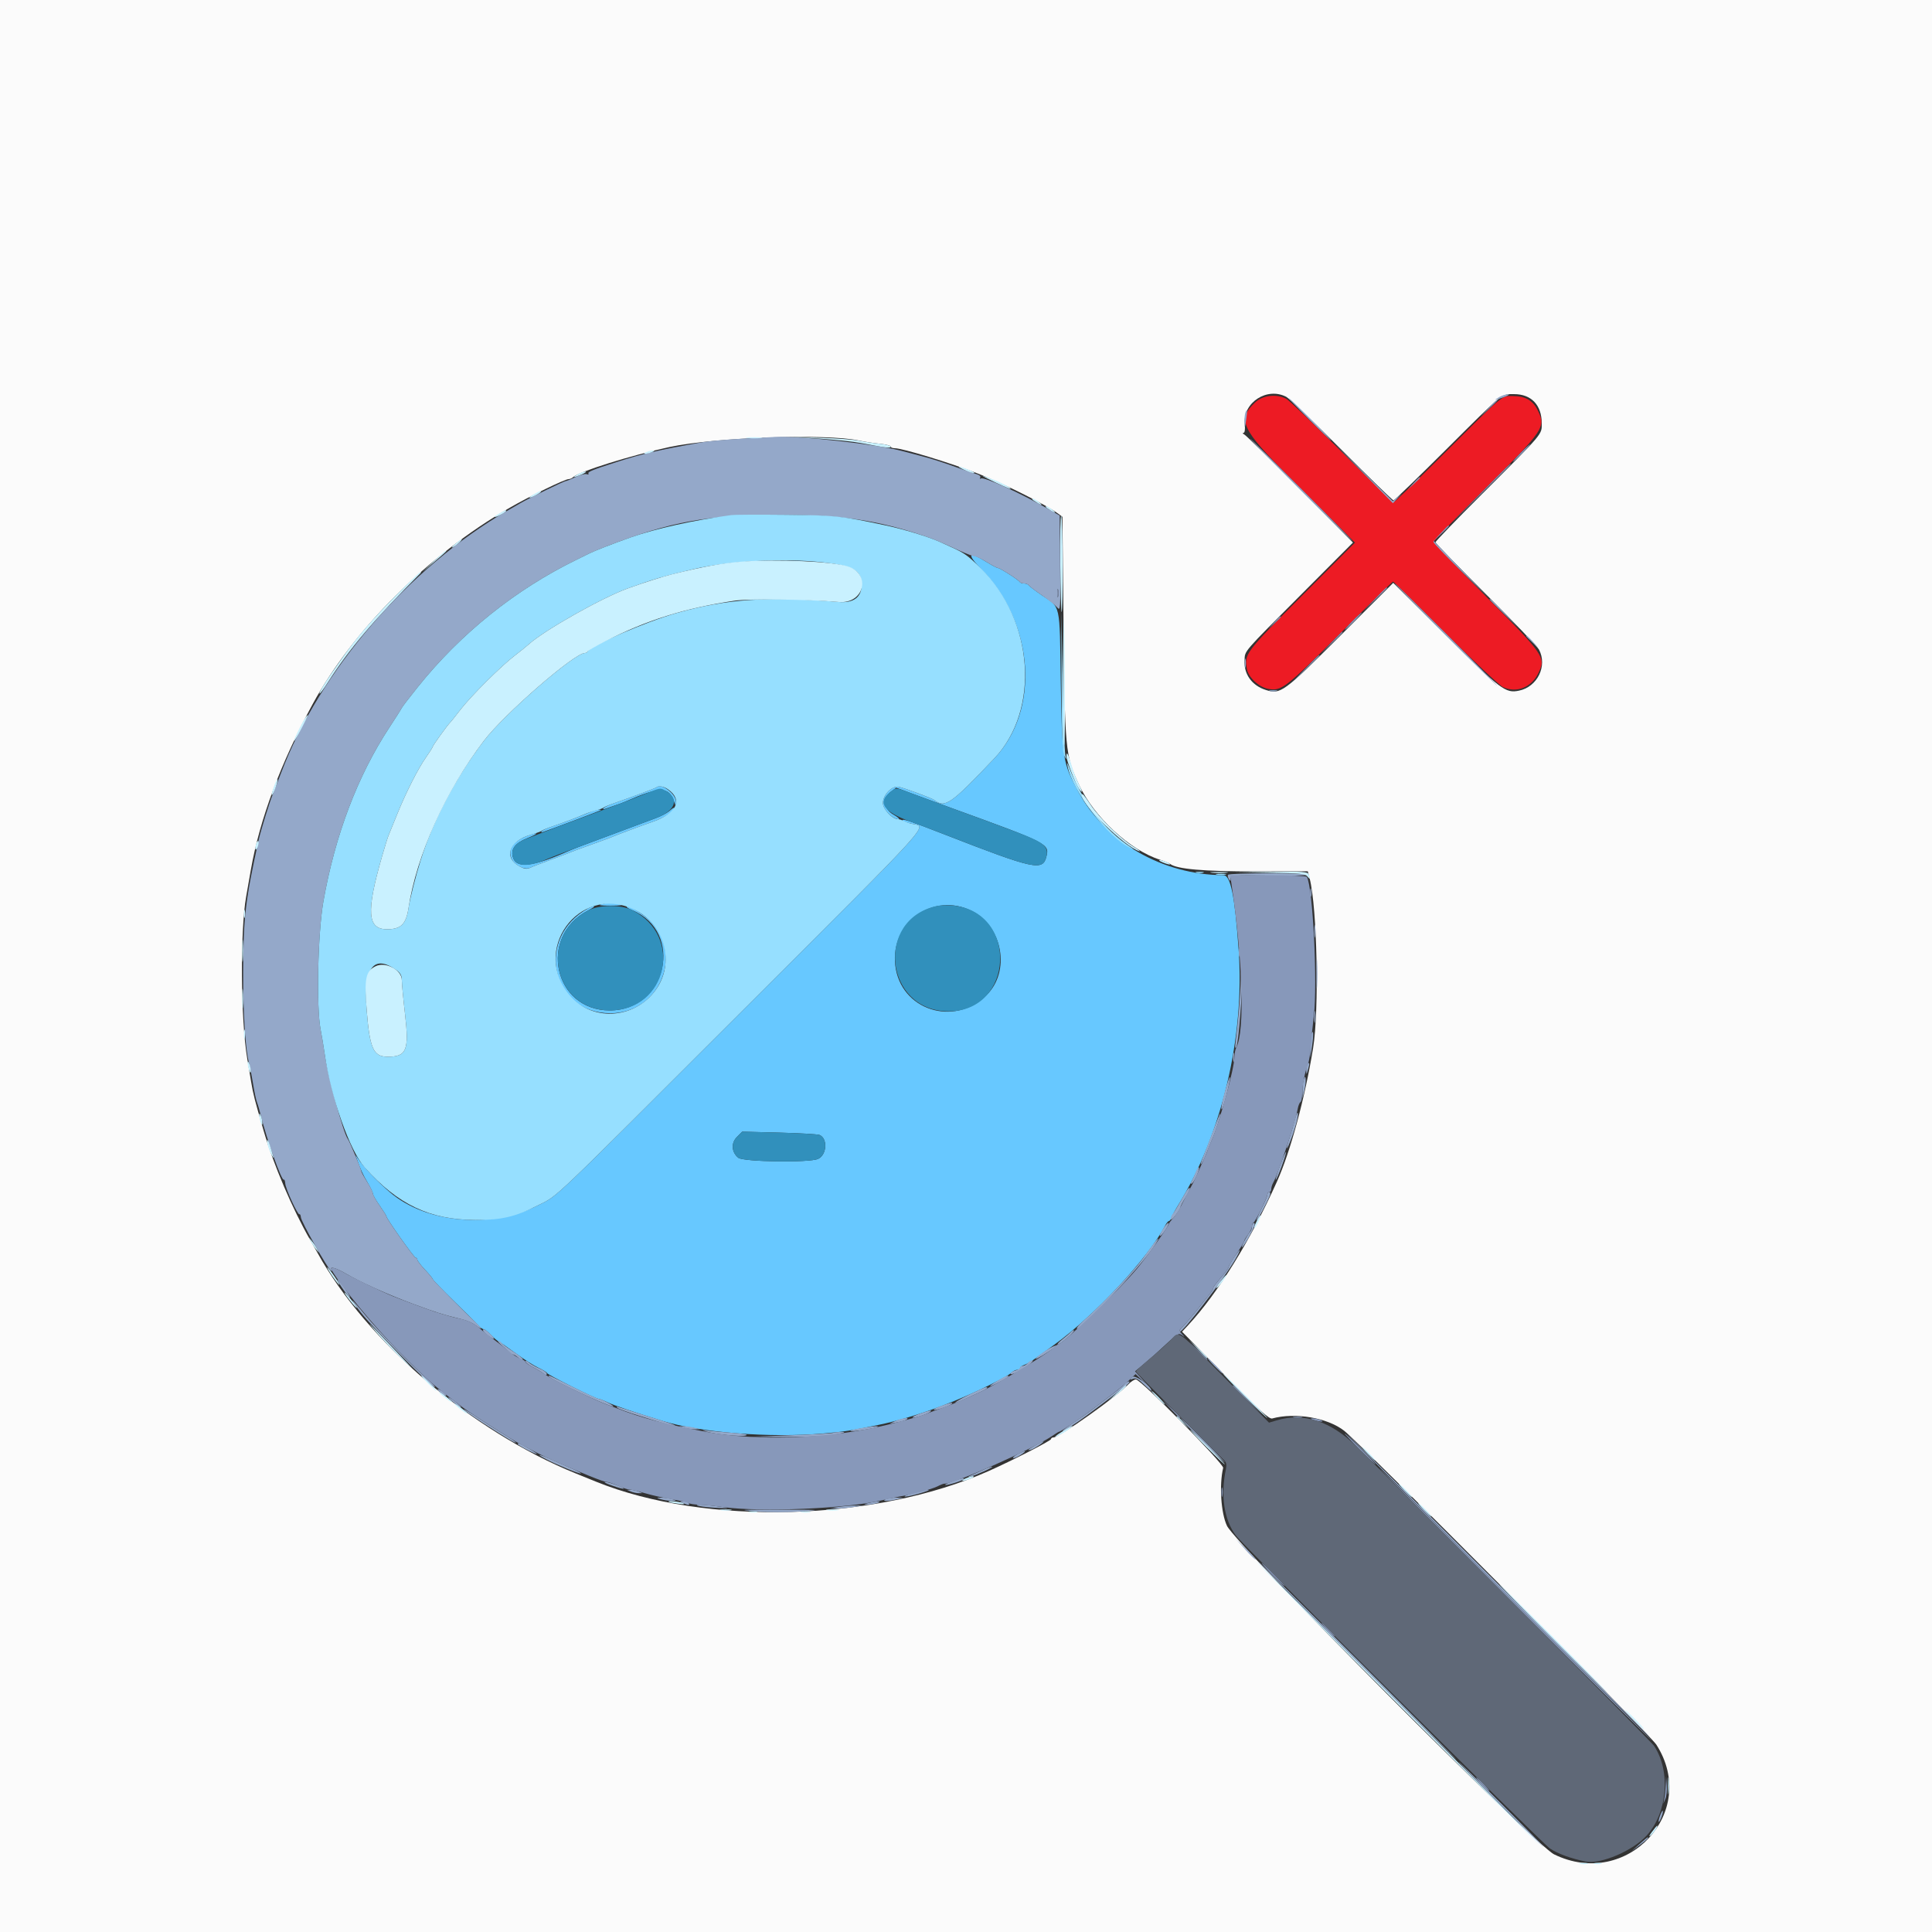 <svg id="svg" version="1.1" xmlns="http://www.w3.org/2000/svg" xmlns:xlink="http://www.w3.org/1999/xlink" width="400" height="400" viewBox="0, 0, 400,400"><rect x="0" y="0" width="400" height="400" fill="#333333" stroke="none"/><g id="svgg"><path id="path0" d="M203.273 117.947 C 214.169 129.182,215.351 147.008,205.863 157.020 C 196.807 166.575,195.654 167.371,193.400 165.617 C 192.924 165.247,187.398 163.200,186.075 162.904 C 184.710 162.599,182.800 164.553,182.800 166.254 C 182.800 167.598,184.750 169.608,186.038 169.593 C 186.347 169.590,185.880 169.179,185.000 168.681 C 182.930 167.509,182.682 165.223,184.478 163.882 L 185.556 163.077 189.078 164.392 C 191.015 165.115,194.580 166.425,197.000 167.302 C 217.000 174.554,217.310 174.713,216.652 177.335 C 215.886 180.387,214.207 180.024,195.600 172.782 C 188.712 170.101,187.117 169.549,186.896 169.771 C 186.673 169.994,187.170 170.197,188.800 170.549 C 192.000 171.241,194.061 168.964,154.109 208.871 C 112.878 250.056,115.695 247.375,111.362 249.566 C 101.697 254.454,88.240 253.267,80.761 246.868 C 77.984 244.492,75.208 241.563,74.072 239.813 C 73.558 239.020,73.552 239.020,73.826 239.800 C 74.651 242.143,75.116 243.168,76.108 244.835 C 76.709 245.844,77.200 246.881,77.200 247.139 C 77.200 247.397,77.830 248.505,78.600 249.600 C 79.370 250.695,80.000 251.699,80.000 251.830 C 80.000 252.300,85.729 260.400,86.061 260.400 C 86.248 260.400,86.400 260.580,86.400 260.799 C 86.400 261.019,87.120 261.963,88.000 262.897 C 88.880 263.831,89.600 264.709,89.600 264.848 C 89.600 264.987,91.601 267.058,94.047 269.451 C 96.492 271.843,98.782 274.115,99.135 274.500 C 99.489 274.885,99.943 275.200,100.146 275.200 C 100.348 275.200,101.001 275.711,101.598 276.335 C 102.194 276.959,102.933 277.589,103.241 277.735 C 103.548 277.881,105.150 278.992,106.800 280.203 C 108.450 281.413,110.545 282.748,111.456 283.169 C 112.366 283.589,113.176 284.089,113.256 284.279 C 113.412 284.654,123.296 289.600,123.889 289.600 C 124.087 289.600,124.959 289.936,125.825 290.347 C 127.233 291.014,130.861 292.244,137.106 294.170 C 144.993 296.604,159.455 297.743,170.400 296.794 C 174.880 296.406,175.973 296.236,181.800 295.027 C 189.940 293.337,199.897 289.564,208.185 285.029 C 208.616 284.793,209.214 284.375,209.513 284.100 C 209.812 283.825,210.314 283.600,210.629 283.600 C 210.943 283.600,211.200 283.441,211.200 283.247 C 211.200 283.052,211.515 282.788,211.900 282.658 C 212.543 282.442,213.519 281.870,214.578 281.089 C 214.810 280.917,216.462 279.721,218.248 278.431 C 226.686 272.335,237.748 260.446,241.260 253.700 C 241.518 253.205,241.859 252.800,242.018 252.800 C 242.177 252.800,242.410 252.485,242.536 252.100 C 242.662 251.715,243.320 250.500,243.998 249.400 C 252.958 234.876,257.736 214.637,256.449 196.661 C 255.643 185.396,254.786 181.204,253.286 181.197 C 240.759 181.137,228.902 174.340,223.316 164.016 C 219.993 157.874,219.865 157.074,219.620 141.000 C 219.370 124.651,219.649 125.917,215.703 123.233 C 214.330 122.299,213.104 121.369,212.980 121.167 C 212.855 120.965,212.418 120.800,212.010 120.800 C 211.601 120.800,211.207 120.662,211.133 120.493 C 210.966 120.108,207.044 117.600,206.609 117.600 C 206.433 117.600,205.459 117.089,204.444 116.466 C 200.465 114.017,200.014 114.587,203.273 117.947 M135.936 162.997 C 135.743 163.190,130.780 165.047,127.200 166.266 C 126.210 166.603,125.220 167.067,125.000 167.298 C 124.724 167.588,124.847 167.625,125.400 167.418 C 125.840 167.253,126.740 166.942,127.400 166.726 C 128.060 166.510,128.960 166.176,129.400 165.983 C 136.807 162.737,138.546 162.773,139.660 166.200 C 139.898 166.931,139.924 166.920,139.960 166.069 C 140.031 164.424,136.900 162.034,135.936 162.997 M138.493 167.983 C 137.995 168.399,136.735 169.047,135.693 169.424 C 134.652 169.800,132.000 170.789,129.800 171.622 C 127.600 172.454,124.270 173.697,122.400 174.384 C 120.530 175.071,118.640 175.794,118.200 175.992 C 110.279 179.544,106.802 179.940,106.155 177.362 C 105.752 175.755,106.687 174.539,109.069 173.572 C 111.445 172.608,111.791 172.154,109.567 172.918 C 106.316 174.036,105.012 175.791,105.932 177.810 C 106.548 179.163,108.668 180.193,109.754 179.668 C 110.220 179.442,112.130 178.698,114.000 178.013 C 115.870 177.328,117.760 176.613,118.200 176.424 C 118.640 176.235,119.630 175.864,120.400 175.600 C 121.170 175.336,122.160 174.976,122.600 174.800 C 123.040 174.624,124.030 174.264,124.800 174.000 C 125.570 173.736,126.560 173.363,127.000 173.171 C 127.996 172.738,132.823 170.941,135.109 170.152 C 137.208 169.428,139.600 168.047,139.600 167.560 C 139.600 167.083,139.549 167.102,138.493 167.983 M122.800 167.880 C 122.470 168.000,121.660 168.326,121.000 168.605 C 119.268 169.337,116.475 170.384,114.400 171.077 C 113.410 171.408,112.420 171.851,112.200 172.063 C 111.939 172.314,112.008 172.380,112.400 172.253 C 113.881 171.772,124.217 167.881,124.367 167.748 C 124.609 167.533,123.503 167.626,122.800 167.880 M124.600 187.200 C 123.735 187.420,124.239 187.505,126.400 187.505 C 128.561 187.505,129.065 187.420,128.200 187.200 C 127.540 187.032,126.730 186.895,126.400 186.895 C 126.070 186.895,125.260 187.032,124.600 187.200 M201.200 188.606 C 207.622 191.852,209.246 201.108,204.257 206.029 C 197.492 212.701,186.442 209.104,185.357 199.877 C 184.313 190.989,193.285 184.606,201.200 188.606 M121.800 188.059 C 110.721 194.084,114.045 209.780,126.400 209.780 C 136.379 209.780,141.602 197.857,134.727 190.773 C 133.302 189.304,130.117 187.350,129.748 187.718 C 129.653 187.814,130.164 188.136,130.884 188.435 C 141.727 192.926,138.082 209.200,126.233 209.200 C 114.670 209.200,111.335 193.954,121.709 188.522 C 122.639 188.035,123.220 187.633,123.000 187.630 C 122.780 187.627,122.240 187.820,121.800 188.059 M169.672 234.980 C 171.407 235.714,171.198 239.108,169.367 239.942 C 167.582 240.756,153.875 240.555,152.846 239.700 C 151.432 238.526,151.320 236.644,152.588 235.376 L 153.666 234.298 161.333 234.497 C 165.550 234.606,169.302 234.823,169.672 234.980 " stroke="none" fill="#67c8ff" fill-rule="evenodd"></path><path id="path1" d="M0.000 200.000 L 0.000 400.000 200.000 400.000 L 400.000 400.000 400.000 200.000 L 400.000 0.000 200.000 0.000 L 0.000 0.000 0.000 200.000 M266.320 82.168 C 266.914 82.481,272.076 87.431,277.791 93.168 C 283.506 98.906,288.330 103.600,288.511 103.600 C 288.692 103.600,293.644 98.813,299.516 92.963 C 311.394 81.127,310.814 81.599,313.474 81.601 C 317.059 81.604,319.200 83.870,319.200 87.660 C 319.200 90.013,319.671 89.457,306.700 102.422 C 301.475 107.645,297.200 112.073,297.200 112.262 C 297.200 112.451,301.892 117.284,307.626 123.003 C 313.361 128.721,318.311 133.886,318.626 134.480 C 320.422 137.862,318.322 142.196,314.501 142.992 C 311.693 143.578,310.793 142.896,299.327 131.489 L 288.454 120.673 277.576 131.536 C 265.719 143.376,265.132 143.806,262.100 142.858 C 259.200 141.951,257.498 139.585,257.668 136.696 C 257.790 134.633,257.115 135.413,269.757 122.726 L 280.113 112.332 269.157 101.277 C 263.130 95.196,257.930 90.094,257.600 89.939 C 257.270 89.783,257.199 89.644,257.441 89.628 C 257.722 89.610,257.823 88.908,257.719 87.700 C 257.341 83.305,262.353 80.081,266.320 82.168 M177.800 91.198 C 178.900 91.438,180.835 91.738,182.100 91.865 C 183.365 91.992,184.400 92.255,184.400 92.448 C 184.400 92.642,184.777 92.800,185.238 92.800 C 186.843 92.800,196.860 95.857,202.600 98.098 C 207.916 100.174,216.682 104.561,219.081 106.345 L 219.962 107.000 220.185 128.200 C 220.474 155.567,220.542 156.299,223.374 162.420 C 226.473 169.119,233.987 176.080,240.200 178.008 C 241.080 178.281,242.004 178.665,242.253 178.863 C 243.614 179.937,249.249 180.433,259.884 180.416 L 270.769 180.398 271.155 181.899 C 272.710 187.946,273.138 209.172,271.863 217.000 C 270.174 227.366,267.190 238.386,264.372 244.655 C 258.912 256.807,252.142 267.752,246.001 274.359 L 244.737 275.718 253.669 284.809 C 260.775 292.041,262.763 293.854,263.400 293.680 C 268.153 292.381,274.831 293.518,278.286 296.216 C 281.630 298.827,341.558 359.078,342.922 361.200 C 351.892 375.158,336.859 391.304,321.762 383.926 C 317.773 381.976,255.856 319.787,254.024 315.891 C 252.787 313.259,252.408 307.480,253.239 303.910 C 253.431 303.087,236.180 285.600,235.175 285.600 C 234.826 285.600,234.103 286.073,233.570 286.652 C 231.397 289.008,219.295 297.600,218.149 297.600 C 217.847 297.600,217.600 297.758,217.600 297.951 C 217.600 298.281,209.750 302.305,204.756 304.535 C 181.315 315.006,146.094 315.971,123.400 306.764 C 122.960 306.586,121.070 305.819,119.200 305.061 C 97.620 296.307,75.893 277.754,65.748 259.417 C 65.499 258.968,64.832 257.790,64.265 256.800 C 60.528 250.271,56.633 241.153,54.610 234.200 C 52.695 227.617,52.439 226.618,51.997 224.000 C 51.756 222.570,51.392 220.410,51.190 219.200 C 49.823 211.030,49.702 192.770,50.969 185.600 C 51.299 183.730,51.742 181.210,51.954 180.000 C 53.763 169.645,58.156 157.876,64.719 145.800 C 73.150 130.288,88.554 114.935,105.533 105.122 C 109.593 102.775,116.944 99.200,117.709 99.200 C 118.001 99.200,118.425 99.015,118.650 98.790 C 119.773 97.667,130.639 94.271,138.600 92.555 C 147.887 90.552,171.156 89.747,177.800 91.198 " stroke="none" fill="#fbfbfb" fill-rule="evenodd"></path><path id="path2" d="M259.863 83.315 C 256.095 86.869,256.994 88.836,266.887 98.681 C 271.349 103.121,276.243 108.012,277.762 109.549 L 280.523 112.344 269.468 123.437 C 257.718 135.225,257.576 135.415,258.168 138.569 C 258.486 140.265,260.653 142.261,262.565 142.620 C 265.298 143.132,266.143 142.482,277.416 131.200 C 283.347 125.264,288.296 120.405,288.413 120.403 C 288.530 120.401,293.387 125.169,299.206 130.999 C 305.026 136.828,310.400 141.888,311.149 142.244 C 313.930 143.564,317.049 142.355,318.484 139.402 C 320.088 136.099,319.802 135.680,307.564 123.391 C 301.644 117.445,296.801 112.405,296.802 112.191 C 296.803 111.976,301.592 107.030,307.445 101.200 C 319.708 88.982,320.070 88.449,318.408 85.018 C 317.385 82.903,315.830 82.000,313.214 82.000 C 310.792 82.000,311.692 81.236,297.775 95.100 C 292.862 99.995,288.696 104.000,288.518 104.000 C 288.340 104.000,283.516 99.308,277.797 93.574 C 272.079 87.839,266.914 82.889,266.320 82.574 C 264.288 81.495,261.447 81.821,259.863 83.315 " stroke="none" fill="#ed1b24" fill-rule="evenodd"></path><path id="path3" d="M310.400 82.200 C 309.122 82.930,309.396 82.934,311.400 82.212 C 312.280 81.895,312.640 81.634,312.200 81.632 C 311.760 81.630,310.950 81.886,310.400 82.200 M271.000 86.800 C 273.412 89.220,275.476 91.200,275.586 91.200 C 275.696 91.200,273.812 89.220,271.400 86.800 C 268.988 84.380,266.924 82.400,266.814 82.400 C 266.704 82.400,268.588 84.380,271.000 86.800 M257.849 85.415 C 257.712 85.773,257.624 86.726,257.653 87.533 C 257.701 88.844,257.738 88.787,257.995 87.000 C 258.303 84.871,258.255 84.358,257.849 85.415 M153.600 90.829 C 150.410 90.998,146.720 91.329,145.400 91.563 C 136.262 93.188,133.027 93.936,127.600 95.680 C 122.736 97.243,121.616 97.702,121.829 98.047 C 121.946 98.236,121.780 98.290,121.459 98.167 C 121.139 98.045,120.106 98.317,119.163 98.772 C 118.221 99.227,117.302 99.600,117.121 99.600 C 116.803 99.600,109.432 103.194,107.800 104.144 C 107.360 104.401,106.100 105.130,105.000 105.765 C 84.629 117.526,66.197 138.903,58.180 160.067 C 57.403 162.120,56.612 164.160,56.423 164.600 C 55.864 165.902,53.986 171.970,53.591 173.752 C 50.805 186.309,50.374 189.950,50.346 201.200 C 50.324 209.936,50.807 217.344,51.585 220.200 C 51.765 220.860,52.130 222.750,52.396 224.400 C 52.662 226.050,53.025 227.760,53.203 228.200 C 53.380 228.640,53.747 229.900,54.016 231.000 C 55.187 235.772,58.305 244.506,58.742 244.236 C 58.884 244.148,59.025 244.498,59.056 245.014 C 59.123 246.126,61.648 251.618,61.994 251.404 C 62.126 251.322,62.260 251.608,62.293 252.038 C 62.360 252.930,67.822 262.643,68.487 263.054 C 68.749 263.216,68.809 263.138,68.637 262.861 C 68.180 262.120,69.605 262.517,71.600 263.687 C 74.686 265.496,80.105 267.935,85.600 269.989 C 90.189 271.704,91.583 272.140,95.848 273.195 C 96.754 273.419,97.969 273.975,98.548 274.430 C 99.656 275.302,99.999 275.230,99.034 274.329 C 96.224 271.704,89.600 265.048,89.600 264.848 C 89.600 264.709,88.880 263.831,88.000 262.897 C 87.120 261.963,86.400 261.019,86.400 260.799 C 86.400 260.580,86.248 260.400,86.061 260.400 C 85.729 260.400,80.000 252.300,80.000 251.830 C 80.000 251.699,79.370 250.695,78.600 249.600 C 77.830 248.505,77.200 247.372,77.200 247.082 C 77.200 246.793,76.660 245.705,76.000 244.664 C 75.340 243.624,74.800 242.640,74.800 242.479 C 74.800 242.079,72.380 236.300,72.003 235.800 C 71.083 234.577,67.874 222.763,67.224 218.200 C 67.004 216.660,66.629 214.410,66.389 213.200 C 65.464 208.521,65.794 193.225,66.962 186.600 C 69.373 172.931,74.062 160.582,80.630 150.600 C 81.932 148.620,83.073 146.820,83.164 146.600 C 83.255 146.380,84.772 144.400,86.536 142.200 C 95.416 131.125,106.791 122.012,119.400 115.875 C 120.280 115.446,121.450 114.870,122.000 114.593 C 122.550 114.317,124.170 113.642,125.600 113.095 C 139.068 107.938,146.380 106.614,161.400 106.612 C 174.366 106.611,181.654 107.681,191.600 111.049 C 193.492 111.689,194.108 111.947,198.545 113.957 C 200.055 114.641,201.537 115.200,201.839 115.200 C 202.141 115.200,203.266 115.740,204.338 116.400 C 205.411 117.060,206.433 117.600,206.609 117.600 C 207.044 117.600,210.966 120.108,211.133 120.493 C 211.207 120.662,211.601 120.800,212.010 120.800 C 212.418 120.800,212.855 120.965,212.980 121.167 C 213.104 121.369,214.324 122.297,215.689 123.229 C 217.054 124.161,218.489 125.301,218.877 125.762 C 219.554 126.566,219.579 126.200,219.491 116.672 L 219.400 106.744 217.000 105.368 C 211.309 102.105,203.733 98.670,203.096 99.064 C 202.861 99.209,202.794 99.133,202.944 98.891 C 203.095 98.646,202.818 98.346,202.306 98.201 C 201.808 98.061,200.500 97.624,199.400 97.232 C 194.586 95.516,193.239 95.080,190.600 94.385 C 189.060 93.979,187.440 93.551,187.000 93.433 C 181.498 91.960,165.568 90.183,160.400 90.466 C 159.850 90.496,156.790 90.660,153.600 90.829 M269.200 101.400 C 275.027 107.230,279.884 112.000,279.994 112.000 C 280.104 112.000,275.427 107.230,269.600 101.400 C 263.773 95.570,258.916 90.800,258.806 90.800 C 258.696 90.800,263.373 95.570,269.200 101.400 M282.095 97.795 L 288.390 104.187 289.295 103.208 L 290.200 102.230 289.283 102.993 L 288.365 103.756 282.083 97.579 L 275.800 91.403 282.095 97.795 M296.800 112.239 C 296.800 112.443,299.365 115.128,302.500 118.205 L 308.200 123.800 302.600 118.014 C 299.520 114.832,296.955 112.147,296.900 112.047 C 296.845 111.948,296.800 112.034,296.800 112.239 M299.200 131.400 C 305.027 137.230,309.884 142.000,309.994 142.000 C 310.104 142.000,305.427 137.230,299.600 131.400 C 293.773 125.570,288.916 120.800,288.806 120.800 C 288.696 120.800,293.373 125.570,299.200 131.400 M219.076 123.500 C 218.975 123.885,218.893 123.570,218.893 122.800 C 218.893 122.030,218.975 121.715,219.076 122.100 C 219.176 122.485,219.176 123.115,219.076 123.500 M308.400 124.110 C 308.400 124.171,309.795 125.566,311.500 127.210 L 314.600 130.200 311.610 127.100 C 308.833 124.221,308.400 123.817,308.400 124.110 M316.000 131.725 C 316.000 131.794,316.585 132.379,317.300 133.025 L 318.600 134.200 317.425 132.900 C 316.330 131.688,316.000 131.416,316.000 131.725 M257.701 137.400 C 257.705 138.280,257.787 138.593,257.883 138.095 C 257.979 137.598,257.975 136.878,257.875 136.495 C 257.775 136.113,257.696 136.520,257.701 137.400 M262.900 143.076 C 263.285 143.176,263.915 143.176,264.300 143.076 C 264.685 142.975,264.370 142.893,263.600 142.893 C 262.830 142.893,262.515 142.975,262.900 143.076 M254.250 181.119 C 254.142 181.295,254.218 181.700,254.420 182.019 C 254.723 182.498,254.789 182.474,254.794 181.884 C 254.800 181.216,255.336 181.176,262.762 181.284 C 267.142 181.348,270.641 181.265,270.539 181.100 C 270.288 180.696,254.500 180.714,254.250 181.119 M271.293 184.800 C 271.293 185.570,271.375 185.885,271.476 185.500 C 271.576 185.115,271.576 184.485,271.476 184.100 C 271.375 183.715,271.293 184.030,271.293 184.800 M272.120 192.800 C 272.120 194.010,272.195 194.505,272.287 193.900 C 272.378 193.295,272.378 192.305,272.287 191.700 C 272.195 191.095,272.120 191.590,272.120 192.800 M256.493 197.200 C 256.493 197.970,256.575 198.285,256.676 197.900 C 256.776 197.515,256.776 196.885,256.676 196.500 C 256.575 196.115,256.493 196.430,256.493 197.200 M272.554 201.600 C 272.554 204.350,272.618 205.475,272.696 204.100 C 272.774 202.725,272.774 200.475,272.696 199.100 C 272.618 197.725,272.554 198.850,272.554 201.600 M256.874 203.116 C 256.808 206.075,256.370 211.252,255.801 215.800 C 255.670 216.849,255.726 217.193,255.962 216.800 C 256.445 215.996,257.317 204.767,257.112 202.000 C 256.977 200.193,256.935 200.392,256.874 203.116 M272.114 210.600 C 272.117 211.700,272.195 212.103,272.287 211.495 C 272.379 210.886,272.377 209.986,272.282 209.495 C 272.187 209.003,272.111 209.500,272.114 210.600 M271.473 214.153 C 271.323 214.545,271.222 215.796,271.249 216.933 L 271.298 219.000 271.648 216.600 C 272.016 214.078,271.935 212.949,271.473 214.153 M255.301 219.000 C 255.305 219.880,255.387 220.193,255.483 219.695 C 255.579 219.198,255.575 218.478,255.475 218.095 C 255.375 217.713,255.296 218.120,255.301 219.000 M270.667 220.267 C 270.520 220.413,270.415 220.998,270.434 221.567 C 270.468 222.581,270.475 222.579,270.821 221.420 C 271.185 220.203,271.131 219.802,270.667 220.267 M253.613 225.955 C 253.116 227.700,252.788 229.363,252.884 229.651 C 252.980 229.939,253.457 228.582,253.945 226.637 C 255.059 222.195,254.822 221.709,253.613 225.955 M269.897 223.600 C 269.740 224.150,269.627 225.230,269.646 226.000 L 269.680 227.400 270.055 225.800 C 270.505 223.877,270.367 221.958,269.897 223.600 M251.093 234.302 C 250.298 236.446,249.350 238.920,248.986 239.800 C 248.623 240.680,248.495 241.220,248.703 241.000 C 248.910 240.780,249.392 239.790,249.773 238.800 C 250.154 237.810,250.704 236.460,250.994 235.800 C 251.733 234.124,252.824 230.691,252.668 230.535 C 252.597 230.463,251.888 232.159,251.093 234.302 M267.996 232.100 C 267.756 233.035,267.299 234.597,266.980 235.571 C 266.059 238.385,266.348 238.453,267.383 235.667 C 268.359 233.037,268.986 230.400,268.634 230.400 C 268.522 230.400,268.235 231.165,267.996 232.100 M265.040 241.240 C 264.455 242.818,264.045 244.178,264.128 244.261 C 264.211 244.345,264.757 243.120,265.340 241.540 C 265.923 239.960,266.334 238.600,266.252 238.519 C 266.170 238.437,265.625 239.662,265.040 241.240 M247.611 242.571 C 247.385 243.167,247.002 244.023,246.760 244.475 C 246.438 245.077,246.439 245.223,246.766 245.021 C 247.304 244.689,248.491 241.957,248.216 241.683 C 248.110 241.576,247.837 241.976,247.611 242.571 M245.449 246.909 C 245.036 247.619,244.344 248.830,243.911 249.600 C 243.479 250.370,242.962 251.171,242.762 251.380 C 242.563 251.589,242.400 252.029,242.400 252.358 C 242.400 252.686,242.850 252.345,243.400 251.600 C 243.950 250.855,244.400 250.096,244.400 249.914 C 244.400 249.733,244.861 248.854,245.424 247.963 C 245.987 247.071,246.392 246.179,246.324 245.980 C 246.256 245.781,245.862 246.199,245.449 246.909 M262.400 247.327 C 262.400 247.617,261.861 248.908,261.202 250.196 C 260.543 251.484,260.070 252.603,260.149 252.683 C 260.291 252.824,262.395 248.879,262.912 247.500 C 263.057 247.115,263.001 246.800,262.787 246.800 C 262.574 246.800,262.400 247.037,262.400 247.327 M240.884 254.306 C 240.381 255.074,240.046 255.780,240.141 255.874 C 240.394 256.127,242.086 253.647,241.931 253.249 C 241.859 253.062,241.388 253.537,240.884 254.306 M259.200 253.920 C 259.200 254.316,259.037 254.811,258.838 255.020 C 258.198 255.691,256.765 258.469,257.196 258.203 C 257.586 257.961,259.034 255.455,259.683 253.900 C 259.843 253.515,259.800 253.200,259.587 253.200 C 259.374 253.200,259.200 253.524,259.200 253.920 M238.544 257.900 C 237.941 258.725,237.030 259.976,236.519 260.680 C 234.568 263.368,227.849 270.399,224.244 273.525 C 223.404 274.253,222.825 274.958,222.958 275.091 C 223.525 275.658,235.992 262.410,238.759 258.300 C 240.276 256.047,240.116 255.749,238.544 257.900 M255.453 260.391 C 254.874 261.267,254.400 262.122,254.400 262.291 C 254.399 262.461,253.994 263.080,253.500 263.666 C 251.426 266.125,251.200 266.423,251.195 266.705 C 251.192 266.867,250.787 267.511,250.295 268.137 C 247.400 271.814,245.353 274.279,244.728 274.841 C 244.336 275.193,244.117 275.584,244.243 275.709 C 244.682 276.149,253.425 264.773,255.778 260.700 C 257.112 258.391,256.906 258.196,255.453 260.391 M70.743 266.518 C 71.440 267.531,72.190 268.470,72.409 268.606 C 72.629 268.741,72.257 268.035,71.583 267.037 C 70.909 266.038,70.159 265.098,69.917 264.949 C 69.675 264.799,70.047 265.505,70.743 266.518 M74.673 271.700 C 76.949 274.653,89.358 287.200,90.003 287.200 C 90.248 287.200,89.583 286.464,88.524 285.565 C 85.572 283.057,78.484 275.759,75.641 272.300 C 72.581 268.578,71.981 268.205,74.673 271.700 M100.000 275.436 C 100.000 275.786,101.738 277.171,102.196 277.187 C 102.414 277.194,102.107 276.750,101.513 276.200 C 100.442 275.207,100.000 274.984,100.000 275.436 M221.772 275.740 C 221.536 275.993,220.726 276.687,219.972 277.281 C 219.217 277.876,218.780 278.363,219.000 278.365 C 219.488 278.367,222.600 275.664,222.367 275.440 C 222.275 275.353,222.007 275.488,221.772 275.740 M104.069 278.700 C 104.801 279.305,105.460 279.935,105.533 280.100 C 105.607 280.265,105.862 280.400,106.102 280.400 C 106.341 280.400,106.867 280.699,107.271 281.064 C 107.675 281.430,108.113 281.620,108.246 281.487 C 108.379 281.355,107.490 280.608,106.270 279.828 C 105.051 279.048,103.940 278.227,103.803 278.005 C 103.665 277.782,103.370 277.600,103.146 277.600 C 102.922 277.600,103.337 278.095,104.069 278.700 M216.322 279.751 C 215.289 280.438,214.434 281.144,214.422 281.319 C 214.405 281.562,217.240 279.849,218.367 278.935 C 219.301 278.178,217.770 278.789,216.322 279.751 M251.400 282.800 C 252.259 283.680,253.052 284.400,253.162 284.400 C 253.272 284.400,252.659 283.680,251.800 282.800 C 250.941 281.920,250.148 281.200,250.038 281.200 C 249.928 281.200,250.541 281.920,251.400 282.800 M108.800 281.875 C 108.800 282.094,109.475 282.616,110.300 283.034 C 111.125 283.451,112.115 284.048,112.500 284.359 C 113.000 284.763,113.200 284.786,113.200 284.442 C 113.200 284.176,112.525 283.680,111.700 283.340 C 110.875 282.999,109.885 282.440,109.500 282.098 C 109.115 281.756,108.800 281.656,108.800 281.875 M212.800 282.200 C 212.526 282.530,212.054 282.800,211.751 282.800 C 211.448 282.800,211.200 282.960,211.200 283.157 C 211.200 283.353,210.750 283.626,210.200 283.764 C 209.650 283.902,209.200 284.195,209.200 284.416 C 209.200 284.873,211.707 283.624,213.200 282.422 C 213.750 281.980,213.997 281.614,213.749 281.609 C 213.501 281.604,213.074 281.870,212.800 282.200 M234.413 285.107 C 233.889 285.683,233.907 285.721,234.582 285.462 C 235.143 285.247,235.733 285.558,236.869 286.667 C 237.711 287.490,238.400 288.073,238.400 287.964 C 238.400 287.002,234.943 284.524,234.413 285.107 M113.600 284.928 C 113.600 285.434,125.912 291.217,126.918 291.184 C 127.448 291.167,124.471 289.600,123.908 289.600 C 123.716 289.600,121.459 288.565,118.893 287.300 C 113.378 284.582,113.600 284.682,113.600 284.928 M206.711 285.760 C 204.387 287.141,204.382 287.406,206.700 286.241 C 207.855 285.661,208.800 285.100,208.800 284.993 C 208.800 284.649,208.229 284.858,206.711 285.760 M232.784 286.619 C 232.502 286.959,230.815 288.322,229.035 289.647 C 227.256 290.972,225.530 292.270,225.200 292.530 C 224.870 292.791,223.565 293.688,222.300 294.523 C 221.035 295.359,220.000 296.127,220.000 296.231 C 220.000 296.412,220.874 295.892,223.406 294.204 C 224.569 293.429,231.147 288.470,233.200 286.821 C 233.750 286.379,233.997 286.014,233.749 286.009 C 233.501 286.004,233.067 286.279,232.784 286.619 M200.600 288.778 C 197.396 290.334,196.711 291.060,199.774 289.653 C 200.668 289.242,202.075 288.604,202.900 288.234 C 204.301 287.607,204.797 287.184,204.100 287.212 C 203.935 287.219,202.360 287.923,200.600 288.778 M91.256 288.366 C 91.775 288.787,92.277 289.055,92.371 288.961 C 92.576 288.757,91.144 287.631,90.656 287.613 C 90.466 287.606,90.736 287.945,91.256 288.366 M92.800 289.325 C 92.800 289.424,93.461 290.009,94.268 290.625 C 95.076 291.241,95.611 291.541,95.456 291.291 C 95.140 290.779,92.800 289.047,92.800 289.325 M194.875 291.073 C 193.926 291.409,193.238 291.771,193.345 291.878 C 193.569 292.102,196.410 291.196,196.980 290.718 C 197.533 290.255,196.874 290.366,194.875 291.073 M127.800 291.462 C 128.020 291.671,130.090 292.424,132.400 293.136 C 134.710 293.847,137.153 294.603,137.828 294.815 C 138.504 295.027,139.314 295.191,139.628 295.181 C 140.259 295.160,139.022 294.729,132.871 292.828 C 130.600 292.127,128.440 291.447,128.071 291.317 C 127.639 291.166,127.543 291.218,127.800 291.462 M96.000 291.797 C 96.000 291.919,97.755 293.155,99.900 294.544 C 104.907 297.786,106.800 298.916,106.800 298.662 C 106.800 298.550,105.675 297.782,104.300 296.956 C 102.925 296.130,100.495 294.581,98.900 293.515 C 97.305 292.448,96.000 291.675,96.000 291.797 M190.475 292.673 C 189.526 293.009,188.838 293.371,188.945 293.478 C 189.169 293.702,192.010 292.796,192.580 292.318 C 193.133 291.855,192.474 291.966,190.475 292.673 M185.400 294.190 L 184.200 294.744 185.600 294.517 C 186.370 294.392,187.270 294.140,187.600 293.957 C 188.659 293.370,186.736 293.573,185.400 294.190 M248.800 298.200 C 251.323 300.730,253.477 302.800,253.587 302.800 C 253.697 302.800,251.723 300.730,249.200 298.200 C 246.677 295.670,244.523 293.600,244.413 293.600 C 244.303 293.600,246.277 295.670,248.800 298.200 M141.600 295.600 C 142.150 295.776,143.140 295.917,143.800 295.913 L 145.000 295.905 143.800 295.600 C 143.140 295.432,142.150 295.291,141.600 295.287 L 140.600 295.280 141.600 295.600 M178.426 295.654 C 175.544 296.132,175.215 296.531,178.007 296.163 C 180.513 295.832,182.712 295.261,181.400 295.281 C 180.960 295.288,179.622 295.456,178.426 295.654 M146.200 296.375 C 148.152 296.966,153.320 297.486,154.400 297.202 C 155.047 297.031,154.129 296.844,151.800 296.670 C 149.820 296.523,147.480 296.315,146.600 296.208 C 145.166 296.033,145.125 296.050,146.200 296.375 M172.532 296.654 C 172.275 296.759,168.315 296.987,163.732 297.161 L 155.400 297.476 162.600 297.513 C 166.920 297.535,171.000 297.340,172.800 297.025 C 174.631 296.705,175.255 296.493,174.400 296.482 C 173.630 296.472,172.789 296.549,172.532 296.654 M310.000 328.200 C 327.269 345.470,341.488 359.600,341.598 359.600 C 341.708 359.600,327.669 345.470,310.400 328.200 C 293.131 310.930,278.912 296.800,278.802 296.800 C 278.692 296.800,292.731 310.930,310.000 328.200 M214.465 299.192 C 212.802 300.120,212.507 300.402,213.460 300.151 C 214.137 299.974,216.462 298.399,216.000 298.432 C 215.890 298.440,215.199 298.781,214.465 299.192 M107.200 298.993 C 107.200 299.100,108.100 299.643,109.200 300.200 C 111.715 301.475,111.821 301.216,109.350 299.834 C 107.427 298.760,107.200 298.671,107.200 298.993 M210.670 301.079 C 210.048 301.405,209.635 301.769,209.753 301.886 C 209.870 302.004,210.559 301.720,211.283 301.257 C 212.778 300.299,212.375 300.183,210.670 301.079 M113.000 302.080 C 115.179 303.231,120.092 305.241,120.275 305.058 C 120.357 304.976,119.474 304.505,118.312 304.010 C 117.150 303.516,115.250 302.682,114.088 302.156 C 111.490 300.980,110.829 300.934,113.000 302.080 M203.800 304.216 C 203.140 304.527,201.970 305.054,201.200 305.387 C 200.377 305.742,200.212 305.895,200.800 305.756 C 202.013 305.470,205.962 303.670,205.400 303.659 C 205.180 303.655,204.460 303.906,203.800 304.216 M197.275 306.673 C 196.326 307.009,195.613 307.347,195.691 307.424 C 195.885 307.618,199.078 306.655,199.440 306.293 C 199.864 305.869,199.236 305.980,197.275 306.673 M126.793 307.602 C 127.999 308.012,129.041 308.292,129.109 308.224 C 129.325 308.009,126.015 306.799,125.292 306.828 C 124.911 306.843,125.587 307.192,126.793 307.602 M130.600 308.800 C 131.040 308.989,131.760 309.144,132.200 309.144 L 133.000 309.144 132.200 308.800 C 131.760 308.611,131.040 308.456,130.600 308.456 L 129.800 308.456 130.600 308.800 M191.000 308.610 C 190.780 308.691,189.817 308.958,188.860 309.205 C 187.902 309.451,187.203 309.737,187.306 309.840 C 187.409 309.942,188.732 309.673,190.247 309.242 C 191.761 308.810,192.640 308.458,192.200 308.460 C 191.760 308.462,191.220 308.529,191.000 308.610 M136.800 310.400 C 137.350 310.576,138.340 310.720,139.000 310.720 C 140.167 310.720,140.172 310.711,139.200 310.400 C 138.650 310.224,137.660 310.080,137.000 310.080 C 135.833 310.080,135.828 310.089,136.800 310.400 M183.400 310.400 C 182.336 310.857,184.003 310.857,185.800 310.400 L 187.000 310.095 185.600 310.075 C 184.830 310.065,183.840 310.211,183.400 310.400 M141.400 311.200 C 142.501 311.673,142.892 311.673,142.600 311.200 C 142.464 310.980,141.958 310.813,141.476 310.828 C 140.631 310.855,140.629 310.869,141.400 311.200 M179.800 311.200 C 178.722 311.474,178.702 311.506,179.600 311.513 C 180.150 311.517,181.050 311.376,181.600 311.200 C 182.944 310.769,181.492 310.769,179.800 311.200 M144.294 311.654 C 144.465 311.825,146.134 312.053,148.003 312.161 C 151.779 312.379,151.319 312.177,146.891 311.673 C 145.291 311.491,144.123 311.483,144.294 311.654 M173.600 312.000 L 171.800 312.280 173.400 312.310 C 174.280 312.327,175.810 312.197,176.800 312.020 L 178.600 311.700 177.000 311.710 C 176.120 311.716,174.590 311.846,173.600 312.000 M156.662 312.920 C 159.288 313.133,163.073 313.136,165.862 312.928 C 170.331 312.594,170.077 312.573,161.400 312.565 C 152.922 312.558,152.550 312.586,156.662 312.920 M257.818 320.818 C 258.908 322.037,259.881 322.976,259.981 322.903 C 260.080 322.831,259.189 321.833,257.999 320.686 L 255.836 318.600 257.818 320.818 M280.800 343.800 C 292.128 355.130,301.487 364.400,301.597 364.400 C 301.707 364.400,292.528 355.130,281.200 343.800 C 269.872 332.470,260.513 323.200,260.403 323.200 C 260.293 323.200,269.472 332.470,280.800 343.800 M310.600 373.600 C 315.436 378.440,319.483 382.400,319.593 382.400 C 319.703 382.400,315.836 378.440,311.000 373.600 C 306.164 368.760,302.117 364.800,302.007 364.800 C 301.897 364.800,305.764 368.760,310.600 373.600 M343.667 375.980 C 343.433 376.651,343.327 377.200,343.431 377.200 C 343.701 377.200,344.456 375.122,344.257 374.924 C 344.167 374.833,343.901 375.308,343.667 375.980 M339.400 381.844 L 337.800 383.276 339.500 382.004 C 340.963 380.910,341.491 380.383,341.100 380.406 C 341.045 380.409,340.280 381.056,339.400 381.844 " stroke="none" fill="#94a8c9" fill-rule="evenodd"></path><path id="path4" d="M151.400 106.645 C 143.525 107.721,135.769 109.440,130.600 111.256 C 127.050 112.503,123.136 114.022,122.000 114.593 C 121.450 114.870,120.280 115.446,119.400 115.875 C 106.791 122.012,95.416 131.125,86.536 142.200 C 84.772 144.400,83.255 146.380,83.164 146.600 C 83.073 146.820,81.932 148.620,80.630 150.600 C 74.062 160.582,69.373 172.931,66.962 186.600 C 65.794 193.225,65.464 208.521,66.389 213.200 C 66.629 214.410,67.004 216.660,67.224 218.200 C 68.500 227.154,72.405 238.237,75.508 241.712 C 82.357 249.383,89.038 252.557,98.400 252.585 C 103.821 252.601,106.676 251.936,111.362 249.566 C 115.695 247.375,112.878 250.056,154.109 208.871 C 194.048 168.977,192.014 171.223,188.800 170.558 C 188.250 170.445,187.487 170.183,187.105 169.976 C 186.723 169.769,186.200 169.600,185.943 169.600 C 184.727 169.600,182.800 167.549,182.800 166.254 C 182.800 164.553,184.710 162.599,186.075 162.904 C 187.398 163.200,192.924 165.247,193.400 165.617 C 195.654 167.371,196.807 166.575,205.863 157.020 C 215.365 146.994,214.055 128.491,203.076 117.663 C 200.454 115.077,199.674 114.509,197.200 113.386 C 196.430 113.036,195.260 112.504,194.600 112.204 C 192.249 111.134,187.070 109.562,183.200 108.744 C 173.983 106.794,173.083 106.699,162.800 106.590 C 157.190 106.530,152.060 106.555,151.400 106.645 M170.316 116.418 C 176.593 117.094,178.400 118.123,178.400 121.023 C 178.400 123.636,176.731 124.902,173.638 124.636 C 159.295 123.403,150.413 124.001,140.200 126.889 C 133.797 128.699,122.153 133.721,121.667 134.882 C 121.593 135.057,121.323 135.203,121.067 135.207 C 118.887 135.241,104.412 147.832,100.193 153.364 C 94.276 161.120,89.713 169.751,87.060 178.200 C 86.039 181.453,84.871 186.069,84.580 188.000 C 84.079 191.332,83.022 192.382,80.154 192.395 C 76.044 192.413,75.784 188.822,79.068 177.400 C 79.637 175.420,80.250 173.440,80.431 173.000 C 80.612 172.560,81.404 170.612,82.190 168.672 C 84.081 164.005,86.523 159.185,88.223 156.767 C 88.980 155.690,89.600 154.709,89.600 154.587 C 89.600 154.350,92.780 149.933,93.191 149.600 C 93.326 149.490,94.264 148.320,95.275 147.000 C 97.437 144.176,103.752 137.883,106.595 135.719 C 107.693 134.883,108.953 133.869,109.395 133.465 C 112.590 130.548,124.569 123.773,130.000 121.813 C 135.225 119.926,137.683 119.206,143.600 117.830 C 150.906 116.131,162.138 115.538,170.316 116.418 M219.781 141.000 C 219.814 151.564,219.958 155.666,220.322 156.400 C 220.810 157.386,220.813 157.383,220.557 156.200 C 220.413 155.540,220.170 148.610,220.016 140.800 L 219.735 126.600 219.781 141.000 M221.022 158.600 C 222.035 163.795,229.321 173.344,233.921 175.507 C 234.792 175.916,234.852 175.916,234.236 175.507 C 228.591 171.761,224.084 165.963,221.404 159.000 C 220.935 157.782,220.844 157.686,221.022 158.600 M138.308 163.421 C 141.437 165.612,140.097 168.431,135.109 170.152 C 132.823 170.941,127.996 172.738,127.000 173.171 C 126.560 173.363,125.570 173.736,124.800 174.000 C 124.030 174.264,123.040 174.624,122.600 174.800 C 122.160 174.976,121.170 175.336,120.400 175.600 C 119.630 175.864,118.640 176.235,118.200 176.424 C 117.760 176.613,115.870 177.328,114.000 178.013 C 112.130 178.698,110.220 179.442,109.754 179.668 C 109.125 179.972,108.592 179.913,107.666 179.434 C 104.184 177.634,105.341 174.121,109.838 172.842 C 110.917 172.535,111.980 172.149,112.200 171.985 C 112.420 171.821,113.410 171.414,114.400 171.081 C 116.660 170.321,119.439 169.270,121.000 168.587 C 121.660 168.298,122.740 167.933,123.400 167.776 C 124.060 167.618,124.780 167.354,125.000 167.188 C 125.220 167.023,126.210 166.609,127.200 166.270 C 130.936 164.989,135.746 163.187,135.936 162.997 C 136.322 162.611,137.436 162.810,138.308 163.421 M247.700 180.676 C 248.085 180.776,248.715 180.776,249.100 180.676 C 249.485 180.575,249.170 180.493,248.400 180.493 C 247.630 180.493,247.315 180.575,247.700 180.676 M251.900 181.082 C 252.395 181.178,253.205 181.178,253.700 181.082 C 254.195 180.987,253.790 180.909,252.800 180.909 C 251.810 180.909,251.405 180.987,251.900 181.082 M131.062 188.196 C 137.306 190.996,139.729 198.711,136.145 204.376 C 132.041 210.860,122.956 211.784,118.066 206.215 C 109.832 196.836,119.730 183.114,131.062 188.196 M82.034 200.824 C 82.907 201.446,83.198 201.974,83.194 202.927 C 83.191 203.627,83.489 206.788,83.858 209.951 C 84.734 217.480,84.185 218.807,80.200 218.781 C 77.301 218.762,76.540 217.047,75.916 209.132 C 75.227 200.380,77.353 197.491,82.034 200.824 " stroke="none" fill="#96dfff" fill-rule="evenodd"></path><path id="path5" d="M154.691 90.689 C 155.401 90.777,156.661 90.779,157.491 90.692 C 158.321 90.605,157.740 90.533,156.200 90.531 C 154.660 90.529,153.981 90.600,154.691 90.689 M169.600 90.813 C 172.790 91.012,176.750 91.434,178.400 91.751 C 183.601 92.752,184.400 92.847,184.400 92.466 C 184.400 92.263,183.365 91.992,182.100 91.865 C 180.835 91.738,178.900 91.453,177.800 91.231 C 176.700 91.009,173.100 90.743,169.800 90.639 L 163.800 90.451 169.600 90.813 M133.800 93.600 C 133.296 93.817,133.222 93.944,133.600 93.944 C 133.930 93.944,134.560 93.789,135.000 93.600 C 135.504 93.383,135.578 93.256,135.200 93.256 C 134.870 93.256,134.240 93.411,133.800 93.600 M199.400 97.171 C 200.280 97.594,201.270 97.947,201.600 97.955 C 202.286 97.971,200.239 97.027,198.774 96.651 C 198.238 96.514,198.520 96.748,199.400 97.171 M119.600 98.200 C 118.294 98.947,118.751 98.955,120.454 98.216 C 121.194 97.894,121.530 97.631,121.200 97.630 C 120.870 97.629,120.150 97.886,119.600 98.200 M204.400 99.065 C 206.603 100.157,208.930 101.200,209.164 101.200 C 209.657 101.200,207.667 100.083,206.000 99.424 C 203.426 98.406,202.778 98.261,204.400 99.065 M110.700 102.229 C 109.205 103.040,109.296 103.378,110.800 102.600 C 111.460 102.259,112.000 101.894,112.000 101.790 C 112.000 101.532,111.957 101.547,110.700 102.229 M214.000 103.620 C 215.387 104.561,216.178 104.835,215.200 104.036 C 214.650 103.586,214.020 103.217,213.800 103.215 C 213.580 103.213,213.670 103.396,214.000 103.620 M216.800 105.220 C 218.187 106.161,218.978 106.435,218.000 105.636 C 217.450 105.186,216.820 104.817,216.600 104.815 C 216.380 104.813,216.470 104.996,216.800 105.220 M103.500 106.229 C 102.005 107.040,102.096 107.378,103.600 106.600 C 104.260 106.259,104.800 105.894,104.800 105.790 C 104.800 105.532,104.757 105.547,103.500 106.229 M219.513 116.673 C 219.576 122.301,219.705 126.829,219.800 126.733 C 220.126 126.407,220.055 107.095,219.727 106.767 C 219.547 106.586,219.451 111.044,219.513 116.673 M94.200 112.650 C 93.481 113.262,93.334 113.505,93.833 113.257 C 94.566 112.893,95.941 111.576,95.549 111.614 C 95.467 111.622,94.860 112.088,94.200 112.650 M89.765 116.231 L 87.400 118.463 89.900 116.342 C 91.275 115.176,92.400 114.172,92.400 114.111 C 92.400 113.808,91.944 114.175,89.765 116.231 M153.600 116.276 C 149.585 116.581,145.712 117.280,139.200 118.876 C 137.367 119.325,133.247 120.640,130.000 121.813 C 124.569 123.773,112.590 130.548,109.395 133.465 C 108.953 133.869,107.693 134.883,106.595 135.719 C 103.752 137.883,97.437 144.176,95.275 147.000 C 94.264 148.320,93.326 149.490,93.191 149.600 C 92.780 149.933,89.600 154.350,89.600 154.587 C 89.600 154.709,88.980 155.690,88.223 156.767 C 86.523 159.185,84.081 164.005,82.190 168.672 C 81.404 170.612,80.612 172.560,80.431 173.000 C 80.250 173.440,79.637 175.420,79.068 177.400 C 75.784 188.822,76.044 192.413,80.154 192.395 C 83.022 192.382,84.079 191.332,84.580 188.000 C 86.209 177.175,92.245 163.783,100.193 153.364 C 104.412 147.832,118.887 135.241,121.067 135.207 C 121.323 135.203,121.593 135.057,121.667 134.882 C 121.740 134.707,123.420 133.736,125.400 132.724 C 133.844 128.409,141.677 125.952,152.021 124.375 C 154.926 123.932,167.168 124.080,173.638 124.636 C 178.908 125.089,180.480 118.830,175.494 117.247 C 172.326 116.242,160.793 115.730,153.600 116.276 M81.949 123.300 C 77.169 128.128,73.898 131.913,71.183 135.760 C 70.422 136.837,69.344 138.367,68.786 139.160 C 67.194 141.423,65.912 143.600,66.172 143.600 C 66.303 143.600,67.067 142.565,67.869 141.300 C 72.207 134.464,77.691 127.996,87.032 118.700 C 87.198 118.535,87.213 118.400,87.067 118.400 C 86.920 118.400,84.617 120.605,81.949 123.300 M220.087 139.800 C 220.065 146.840,220.171 153.302,220.323 154.161 C 220.584 155.633,220.516 130.761,220.252 128.200 C 220.184 127.540,220.110 132.760,220.087 139.800 M63.296 148.500 C 62.703 149.239,60.725 153.258,60.879 153.412 C 60.951 153.485,61.658 152.297,62.449 150.772 C 63.887 148.000,64.050 147.561,63.296 148.500 M220.800 156.591 C 220.800 157.437,222.662 162.268,223.388 163.304 C 224.233 164.511,224.155 163.872,223.237 162.072 C 222.817 161.249,222.174 159.546,221.808 158.288 C 221.152 156.030,220.800 155.438,220.800 156.591 M56.640 163.063 C 56.283 164.111,56.148 164.796,56.341 164.585 C 56.785 164.096,57.655 161.522,57.447 161.313 C 57.361 161.227,56.998 162.014,56.640 163.063 M224.000 164.628 C 224.000 166.634,232.808 175.250,235.868 176.237 C 236.271 176.367,235.705 175.927,234.612 175.259 C 232.014 173.674,227.609 169.352,225.776 166.591 C 224.413 164.537,224.000 164.081,224.000 164.628 M53.000 174.800 C 52.850 175.273,52.817 175.750,52.927 175.860 C 53.037 175.970,53.250 175.673,53.400 175.200 C 53.550 174.727,53.583 174.250,53.473 174.140 C 53.363 174.030,53.150 174.327,53.000 174.800 M240.000 178.134 C 240.000 178.237,240.581 178.524,241.291 178.772 C 242.001 179.019,242.406 179.057,242.191 178.856 C 241.735 178.429,240.000 177.858,240.000 178.134 M250.900 180.691 C 251.725 180.778,253.075 180.778,253.900 180.691 C 254.725 180.605,254.050 180.534,252.400 180.534 C 250.750 180.534,250.075 180.605,250.900 180.691 M263.000 180.695 C 269.188 180.794,270.270 180.905,270.700 181.482 C 271.242 182.209,271.342 182.035,270.957 181.033 C 270.746 180.482,269.742 180.412,263.257 180.490 L 255.800 180.580 263.000 180.695 M50.493 189.200 C 50.493 189.970,50.575 190.285,50.676 189.900 C 50.776 189.515,50.776 188.885,50.676 188.500 C 50.575 188.115,50.493 188.430,50.493 189.200 M50.144 196.800 C 50.144 198.890,50.212 199.745,50.294 198.700 C 50.376 197.655,50.376 195.945,50.294 194.900 C 50.212 193.855,50.144 194.710,50.144 196.800 M77.740 200.055 C 75.706 201.076,75.401 202.593,75.916 209.132 C 76.540 217.047,77.301 218.762,80.200 218.781 C 84.185 218.807,84.734 217.480,83.858 209.951 C 83.489 206.788,83.191 203.627,83.194 202.927 C 83.204 200.807,79.807 199.018,77.740 200.055 M50.140 206.800 C 50.140 208.670,50.209 209.435,50.293 208.500 C 50.377 207.565,50.377 206.035,50.293 205.100 C 50.209 204.165,50.140 204.930,50.140 206.800 M50.501 214.200 C 50.505 215.080,50.587 215.393,50.683 214.895 C 50.779 214.398,50.775 213.678,50.675 213.295 C 50.575 212.913,50.496 213.320,50.501 214.200 M51.268 220.000 C 51.288 221.039,51.918 222.746,51.932 221.800 C 51.938 221.360,51.789 220.640,51.600 220.200 C 51.389 219.710,51.261 219.632,51.268 220.000 M53.668 230.800 C 53.688 231.839,54.318 233.546,54.332 232.600 C 54.338 232.160,54.189 231.440,54.000 231.000 C 53.789 230.510,53.661 230.432,53.668 230.800 M55.448 237.100 C 55.592 237.705,55.967 238.650,56.281 239.200 C 56.634 239.819,56.749 239.896,56.582 239.400 C 56.434 238.960,56.144 238.015,55.938 237.300 C 55.482 235.722,55.079 235.558,55.448 237.100 M260.181 252.837 C 259.829 253.518,259.612 254.145,259.699 254.232 C 259.786 254.319,260.156 253.762,260.522 252.995 C 261.344 251.270,261.059 251.138,260.181 252.837 M64.349 257.000 C 64.565 257.440,65.034 258.160,65.393 258.600 L 66.044 259.400 65.651 258.600 C 65.435 258.160,64.966 257.440,64.607 257.000 L 63.956 256.200 64.349 257.000 M68.800 264.200 C 69.481 265.190,70.128 266.000,70.238 266.000 C 70.348 266.000,69.881 265.190,69.200 264.200 C 68.519 263.210,67.872 262.400,67.762 262.400 C 67.652 262.400,68.119 263.210,68.800 264.200 M252.575 265.468 C 251.959 266.276,251.659 266.811,251.909 266.656 C 252.421 266.340,254.153 264.000,253.875 264.000 C 253.776 264.000,253.191 264.661,252.575 265.468 M72.400 269.200 C 73.097 270.080,73.757 270.800,73.867 270.800 C 73.977 270.800,73.497 270.080,72.800 269.200 C 72.103 268.320,71.443 267.600,71.333 267.600 C 71.223 267.600,71.703 268.320,72.400 269.200 M77.898 275.800 C 79.022 277.120,81.524 279.730,83.458 281.600 C 86.247 284.296,85.990 283.965,82.216 280.000 C 75.943 273.409,75.478 272.957,77.898 275.800 M247.983 279.300 C 248.964 280.345,249.819 281.200,249.883 281.200 C 250.184 281.200,249.866 280.841,248.100 279.183 L 246.200 277.400 247.983 279.300 M257.600 289.000 C 260.123 291.530,262.277 293.600,262.387 293.600 C 262.497 293.600,260.523 291.530,258.000 289.000 C 255.477 286.470,253.323 284.400,253.213 284.400 C 253.103 284.400,255.077 286.470,257.600 289.000 M88.600 286.400 C 89.459 287.280,90.252 288.000,90.362 288.000 C 90.472 288.000,89.859 287.280,89.000 286.400 C 88.141 285.520,87.348 284.800,87.238 284.800 C 87.128 284.800,87.741 285.520,88.600 286.400 M231.200 288.454 L 229.400 290.085 231.094 288.813 C 232.568 287.707,233.514 286.774,233.124 286.812 C 233.056 286.819,232.190 287.558,231.200 288.454 M90.944 288.309 C 91.260 288.821,93.600 290.553,93.600 290.275 C 93.600 290.176,92.939 289.591,92.132 288.975 C 91.324 288.359,90.789 288.059,90.944 288.309 M239.600 289.400 C 240.346 290.170,241.047 290.800,241.157 290.800 C 241.267 290.800,240.746 290.170,240.000 289.400 C 239.254 288.630,238.553 288.000,238.443 288.000 C 238.333 288.000,238.854 288.630,239.600 289.400 M94.144 290.709 C 94.460 291.221,96.800 292.953,96.800 292.675 C 96.800 292.576,96.139 291.991,95.332 291.375 C 94.524 290.759,93.989 290.459,94.144 290.709 M243.600 293.325 C 243.600 293.394,244.185 293.979,244.900 294.625 L 246.200 295.800 245.025 294.500 C 243.930 293.288,243.600 293.016,243.600 293.325 M220.296 296.150 C 218.375 297.331,217.838 297.889,219.400 297.081 C 220.654 296.433,222.345 295.226,222.000 295.225 C 221.890 295.225,221.123 295.641,220.296 296.150 M249.800 299.600 C 251.771 301.580,253.473 303.200,253.583 303.200 C 253.693 303.200,252.171 301.580,250.200 299.600 C 248.229 297.620,246.527 296.000,246.417 296.000 C 246.307 296.000,247.829 297.620,249.800 299.600 M283.200 301.000 C 283.946 301.770,284.647 302.400,284.757 302.400 C 284.867 302.400,284.346 301.770,283.600 301.000 C 282.854 300.230,282.153 299.600,282.043 299.600 C 281.933 299.600,282.454 300.230,283.200 301.000 M200.100 306.012 C 198.761 306.551,199.011 306.824,200.400 306.340 C 201.060 306.110,201.600 305.849,201.600 305.761 C 201.600 305.524,201.113 305.605,200.100 306.012 M290.800 308.600 C 291.546 309.370,292.247 310.000,292.357 310.000 C 292.467 310.000,291.946 309.370,291.200 308.600 C 290.454 307.830,289.753 307.200,289.643 307.200 C 289.533 307.200,290.054 307.830,290.800 308.600 M138.433 310.944 C 138.525 311.024,139.410 311.196,140.400 311.327 C 141.602 311.486,141.934 311.447,141.400 311.210 C 140.636 310.872,138.086 310.643,138.433 310.944 M294.800 312.600 C 295.546 313.370,296.247 314.000,296.357 314.000 C 296.467 314.000,295.946 313.370,295.200 312.600 C 294.454 311.830,293.753 311.200,293.643 311.200 C 293.533 311.200,294.054 311.830,294.800 312.600 M149.305 312.687 C 149.914 312.779,150.814 312.777,151.305 312.682 C 151.797 312.587,151.300 312.511,150.200 312.514 C 149.100 312.517,148.697 312.595,149.305 312.687 M171.300 312.687 C 171.905 312.778,172.895 312.778,173.500 312.687 C 174.105 312.595,173.610 312.520,172.400 312.520 C 171.190 312.520,170.695 312.595,171.300 312.687 M155.105 313.083 C 155.602 313.179,156.322 313.175,156.705 313.075 C 157.087 312.975,156.680 312.896,155.800 312.901 C 154.920 312.905,154.607 312.987,155.105 313.083 M165.900 313.082 C 166.395 313.178,167.205 313.178,167.700 313.082 C 168.195 312.987,167.790 312.909,166.800 312.909 C 165.810 312.909,165.405 312.987,165.900 313.082 M289.200 352.600 C 305.369 368.770,318.688 382.000,318.798 382.000 C 318.908 382.000,305.769 368.770,289.600 352.600 C 273.431 336.430,260.112 323.200,260.002 323.200 C 259.892 323.200,273.031 336.430,289.200 352.600 M321.400 339.200 C 327.557 345.360,332.685 350.400,332.795 350.400 C 332.905 350.400,327.957 345.360,321.800 339.200 C 315.643 333.040,310.515 328.000,310.405 328.000 C 310.295 328.000,315.243 333.040,321.400 339.200 M338.200 356.000 C 339.283 357.100,340.260 358.000,340.370 358.000 C 340.480 358.000,339.683 357.100,338.600 356.000 C 337.517 354.900,336.540 354.000,336.430 354.000 C 336.320 354.000,337.117 354.900,338.200 356.000 M345.331 369.800 C 345.333 371.340,345.405 371.921,345.492 371.091 C 345.579 370.261,345.577 369.001,345.489 368.291 C 345.400 367.581,345.329 368.260,345.331 369.800 M341.999 379.300 C 341.410 380.104,341.313 380.384,341.745 380.033 C 342.401 379.500,343.393 378.000,343.089 378.000 C 343.013 378.000,342.522 378.585,341.999 379.300 M327.105 385.883 C 327.602 385.979,328.322 385.975,328.705 385.875 C 329.087 385.775,328.680 385.696,327.800 385.701 C 326.920 385.705,326.607 385.787,327.105 385.883 M330.100 385.876 C 330.485 385.976,331.115 385.976,331.500 385.876 C 331.885 385.775,331.570 385.693,330.800 385.693 C 330.030 385.693,329.715 385.775,330.100 385.876 " stroke="none" fill="#c9f1ff" fill-rule="evenodd"></path><path id="path6" d="M308.181 84.500 L 306.600 86.200 308.300 84.619 C 309.235 83.749,310.000 82.984,310.000 82.919 C 310.000 82.616,309.652 82.919,308.181 84.500 M314.800 93.800 C 313.828 94.790,313.123 95.600,313.233 95.600 C 313.343 95.600,314.228 94.790,315.200 93.800 C 316.172 92.810,316.877 92.000,316.767 92.000 C 316.657 92.000,315.772 92.810,314.800 93.800 M306.395 102.300 L 300.200 108.600 306.500 102.405 C 309.965 98.998,312.800 96.163,312.800 96.105 C 312.800 95.819,312.151 96.447,306.395 102.300 M292.575 100.100 L 291.400 101.400 292.700 100.225 C 293.415 99.579,294.000 98.994,294.000 98.925 C 294.000 98.616,293.670 98.888,292.575 100.100 M298.181 110.500 L 296.600 112.200 298.300 110.619 C 299.881 109.148,300.184 108.800,299.881 108.800 C 299.816 108.800,299.051 109.565,298.181 110.500 M218.893 122.800 C 218.893 123.570,218.975 123.885,219.076 123.500 C 219.176 123.115,219.176 122.485,219.076 122.100 C 218.975 121.715,218.893 122.030,218.893 122.800 M284.587 124.100 L 282.200 126.600 284.700 124.213 C 286.075 122.899,287.200 121.774,287.200 121.713 C 287.200 121.417,286.805 121.778,284.587 124.100 M280.000 128.600 C 279.028 129.590,278.323 130.400,278.433 130.400 C 278.543 130.400,279.428 129.590,280.400 128.600 C 281.372 127.610,282.077 126.800,281.967 126.800 C 281.857 126.800,280.972 127.610,280.000 128.600 M263.775 128.900 L 262.600 130.200 263.900 129.025 C 264.615 128.379,265.200 127.794,265.200 127.725 C 265.200 127.416,264.870 127.688,263.775 128.900 M275.586 133.100 L 273.400 135.400 275.700 133.214 C 277.837 131.182,278.183 130.800,277.886 130.800 C 277.824 130.800,276.789 131.835,275.586 133.100 M270.189 138.500 L 267.400 141.400 270.300 138.611 C 271.895 137.077,273.200 135.772,273.200 135.711 C 273.200 135.417,272.780 135.806,270.189 138.500 M254.947 182.900 C 257.313 198.874,257.752 213.526,255.964 216.867 C 255.764 217.241,255.600 218.054,255.599 218.674 C 255.598 221.120,252.478 232.491,250.764 236.296 C 250.344 237.228,250.000 238.078,250.000 238.184 C 250.000 238.290,249.550 239.361,248.999 240.565 C 248.449 241.768,247.819 243.168,247.600 243.676 C 247.381 244.184,247.049 244.870,246.863 245.200 C 246.339 246.129,245.553 247.629,244.560 249.600 C 244.061 250.590,243.281 251.797,242.827 252.283 C 242.372 252.769,242.000 253.270,242.000 253.396 C 242.000 253.822,237.479 260.181,235.457 262.600 C 231.696 267.097,220.508 277.846,219.053 278.360 C 218.804 278.448,218.510 278.639,218.400 278.785 C 217.579 279.871,206.945 286.331,202.796 288.264 C 199.840 289.641,196.747 290.931,194.800 291.600 C 194.030 291.864,193.040 292.226,192.600 292.404 C 190.692 293.175,190.075 293.358,184.600 294.770 C 172.575 297.873,157.069 298.515,145.800 296.377 C 137.508 294.804,132.542 293.486,127.800 291.599 C 127.360 291.424,126.370 291.054,125.600 290.778 C 123.251 289.934,114.276 285.577,113.000 284.661 C 112.340 284.187,111.125 283.457,110.300 283.037 C 109.475 282.617,108.800 282.143,108.800 281.984 C 108.800 281.824,108.485 281.588,108.100 281.458 C 107.284 281.184,106.078 280.425,105.256 279.668 C 104.938 279.375,103.670 278.393,102.439 277.485 C 101.208 276.578,99.840 275.497,99.400 275.084 C 98.309 274.059,96.871 273.351,95.200 273.015 C 93.913 272.757,92.642 272.405,90.000 271.574 C 89.013 271.264,82.953 269.023,81.400 268.394 C 79.177 267.494,73.184 264.616,71.600 263.687 C 69.548 262.484,68.197 262.125,68.635 262.899 C 70.492 266.175,77.676 274.882,82.597 279.820 C 88.551 285.795,89.737 286.832,95.877 291.437 C 97.834 292.904,105.706 297.926,107.785 299.034 C 110.356 300.404,112.816 301.628,114.400 302.326 C 120.521 305.025,124.926 306.801,125.518 306.809 C 125.893 306.814,126.985 307.174,127.944 307.609 C 128.903 308.044,129.978 308.400,130.332 308.400 C 130.687 308.400,132.153 308.746,133.589 309.169 C 135.025 309.592,137.550 310.161,139.200 310.433 C 140.850 310.706,142.380 311.054,142.600 311.208 C 142.820 311.362,143.810 311.512,144.800 311.542 C 145.790 311.571,148.040 311.793,149.800 312.035 C 157.623 313.108,175.286 312.350,182.561 310.630 C 183.903 310.313,185.540 309.964,186.200 309.854 C 188.796 309.424,193.056 308.282,194.090 307.739 C 194.690 307.424,195.320 307.173,195.490 307.181 C 197.482 307.276,214.400 299.763,218.056 297.160 C 218.643 296.742,219.225 296.400,219.349 296.400 C 219.565 296.400,223.924 293.512,225.192 292.528 C 225.526 292.269,227.240 290.978,229.000 289.660 C 230.760 288.342,232.854 286.640,233.653 285.877 L 235.106 284.491 236.446 285.745 L 237.786 287.000 236.393 285.460 L 235.000 283.920 236.993 282.260 C 238.089 281.347,240.111 279.540,241.485 278.244 C 243.700 276.156,244.064 275.949,244.692 276.422 C 245.362 276.928,245.363 276.916,244.717 276.210 C 244.074 275.506,244.075 275.428,244.738 274.832 C 245.355 274.278,247.412 271.799,250.295 268.137 C 250.787 267.511,251.192 266.867,251.195 266.705 C 251.200 266.423,251.426 266.125,253.500 263.666 C 253.994 263.080,254.399 262.455,254.400 262.278 C 254.400 262.101,255.120 260.896,256.000 259.600 C 256.880 258.304,257.604 257.099,257.609 256.922 C 257.614 256.745,257.970 256.150,258.400 255.600 C 258.830 255.050,259.186 254.300,259.191 253.933 C 259.196 253.567,259.342 253.207,259.514 253.133 C 259.920 252.961,262.400 247.942,262.400 247.293 C 262.400 247.022,262.580 246.800,262.800 246.800 C 263.020 246.800,263.200 246.528,263.200 246.195 C 263.200 245.862,263.376 245.277,263.591 244.895 C 264.660 242.999,268.196 232.334,268.697 229.495 C 268.804 228.887,269.051 228.292,269.246 228.171 C 269.441 228.051,269.600 227.246,269.600 226.382 C 269.600 224.801,270.224 221.683,270.838 220.200 C 271.020 219.760,271.255 218.230,271.360 216.800 C 271.465 215.370,271.757 212.490,272.010 210.400 C 272.816 203.729,271.808 183.554,270.568 181.549 C 270.450 181.357,266.830 181.200,262.524 181.200 L 254.695 181.200 254.947 182.900 M247.983 279.700 C 248.964 280.745,249.819 281.600,249.883 281.600 C 250.184 281.600,249.866 281.241,248.100 279.583 L 246.200 277.800 247.983 279.700 M255.200 286.910 C 255.200 286.971,256.595 288.366,258.300 290.010 L 261.400 293.000 258.410 289.900 C 255.633 287.021,255.200 286.617,255.200 286.910 M242.383 291.700 C 243.364 292.745,244.219 293.600,244.283 293.600 C 244.584 293.600,244.266 293.241,242.500 291.583 L 240.600 289.800 242.383 291.700 M267.905 293.483 C 268.402 293.579,269.122 293.575,269.505 293.475 C 269.887 293.375,269.480 293.296,268.600 293.301 C 267.720 293.305,267.407 293.387,267.905 293.483 M272.000 294.000 C 273.368 294.438,274.419 294.438,273.400 294.000 C 272.960 293.811,272.240 293.662,271.800 293.668 C 271.157 293.677,271.196 293.743,272.000 294.000 M281.400 300.000 C 283.150 301.760,284.671 303.200,284.781 303.200 C 284.891 303.200,283.550 301.760,281.800 300.000 C 280.050 298.240,278.529 296.800,278.419 296.800 C 278.309 296.800,279.650 298.240,281.400 300.000 M313.600 332.200 C 329.109 347.710,341.888 360.400,341.998 360.400 C 342.108 360.400,329.509 347.710,314.000 332.200 C 298.491 316.690,285.712 304.000,285.602 304.000 C 285.492 304.000,298.091 316.690,313.600 332.200 M252.901 309.000 C 252.905 309.880,252.987 310.193,253.083 309.695 C 253.179 309.198,253.175 308.478,253.075 308.095 C 252.975 307.713,252.896 308.120,252.901 309.000 M263.400 326.000 C 264.706 327.320,265.865 328.400,265.975 328.400 C 266.085 328.400,265.106 327.320,263.800 326.000 C 262.494 324.680,261.335 323.600,261.225 323.600 C 261.115 323.600,262.094 324.680,263.400 326.000 M274.800 337.400 C 275.546 338.170,276.247 338.800,276.357 338.800 C 276.467 338.800,275.946 338.170,275.200 337.400 C 274.454 336.630,273.753 336.000,273.643 336.000 C 273.533 336.000,274.054 336.630,274.800 337.400 M306.800 369.400 C 307.546 370.170,308.247 370.800,308.357 370.800 C 308.467 370.800,307.946 370.170,307.200 369.400 C 306.454 368.630,305.753 368.000,305.643 368.000 C 305.533 368.000,306.054 368.630,306.800 369.400 M344.867 369.600 C 344.824 370.590,344.696 371.850,344.583 372.400 L 344.377 373.400 344.807 372.415 C 345.044 371.874,345.171 370.614,345.091 369.615 L 344.944 367.800 344.867 369.600 " stroke="none" fill="#8798ba" fill-rule="evenodd"></path><path id="path7" d="M242.378 277.441 C 241.620 278.233,239.695 279.955,238.100 281.267 C 236.505 282.578,235.200 283.789,235.200 283.956 C 235.200 284.186,249.417 298.504,253.478 302.365 C 253.886 302.752,253.990 303.316,253.812 304.165 C 252.673 309.571,253.426 314.645,255.847 317.875 C 257.526 320.115,319.134 381.517,320.901 382.711 C 322.494 383.788,325.330 384.822,328.285 385.404 C 331.433 386.024,338.068 383.192,340.956 379.996 C 345.259 375.233,345.942 366.679,342.439 361.437 C 341.805 360.489,293.301 311.695,280.800 299.430 C 275.491 294.221,269.892 292.402,264.314 294.073 L 262.734 294.546 253.570 285.273 C 243.277 274.858,244.219 275.517,242.378 277.441 " stroke="none" fill="#5f6877" fill-rule="evenodd"></path><path id="path8" d="M133.000 164.581 C 131.240 165.288,129.440 165.998,129.000 166.158 C 128.560 166.319,127.300 166.786,126.200 167.196 C 125.100 167.606,122.400 168.604,120.200 169.414 C 116.522 170.767,114.642 171.478,108.955 173.663 C 106.672 174.540,105.753 175.763,106.160 177.383 C 106.684 179.470,109.338 179.628,113.383 177.812 C 114.052 177.512,117.120 176.338,120.200 175.203 C 123.280 174.069,127.600 172.458,129.800 171.625 C 132.000 170.791,134.692 169.785,135.783 169.389 C 139.895 167.899,140.780 165.292,137.726 163.665 C 136.632 163.083,136.819 163.047,133.000 164.581 M184.254 164.029 C 181.610 166.109,182.950 168.088,188.319 170.033 C 190.013 170.647,193.290 171.884,195.600 172.783 C 214.232 180.030,215.886 180.387,216.652 177.335 C 217.171 175.267,216.099 174.384,210.532 172.297 C 204.081 169.880,202.450 169.278,197.000 167.305 C 194.580 166.429,191.103 165.147,189.273 164.456 C 185.326 162.966,185.578 162.988,184.254 164.029 M194.000 187.564 C 181.049 190.296,183.149 209.364,196.403 209.385 C 209.984 209.406,210.916 188.925,197.400 187.482 C 196.300 187.365,194.770 187.402,194.000 187.564 M121.709 188.522 C 111.329 193.957,114.698 209.200,126.279 209.200 C 138.139 209.200,141.583 193.783,130.916 188.443 C 128.538 187.252,124.060 187.291,121.709 188.522 M152.588 235.376 C 151.320 236.644,151.432 238.526,152.846 239.700 C 153.875 240.555,167.582 240.756,169.367 239.942 C 171.198 239.108,171.407 235.714,169.672 234.980 C 169.302 234.823,165.550 234.606,161.333 234.497 L 153.666 234.298 152.588 235.376 " stroke="none" fill="#3190bc" fill-rule="evenodd"></path></g></svg>